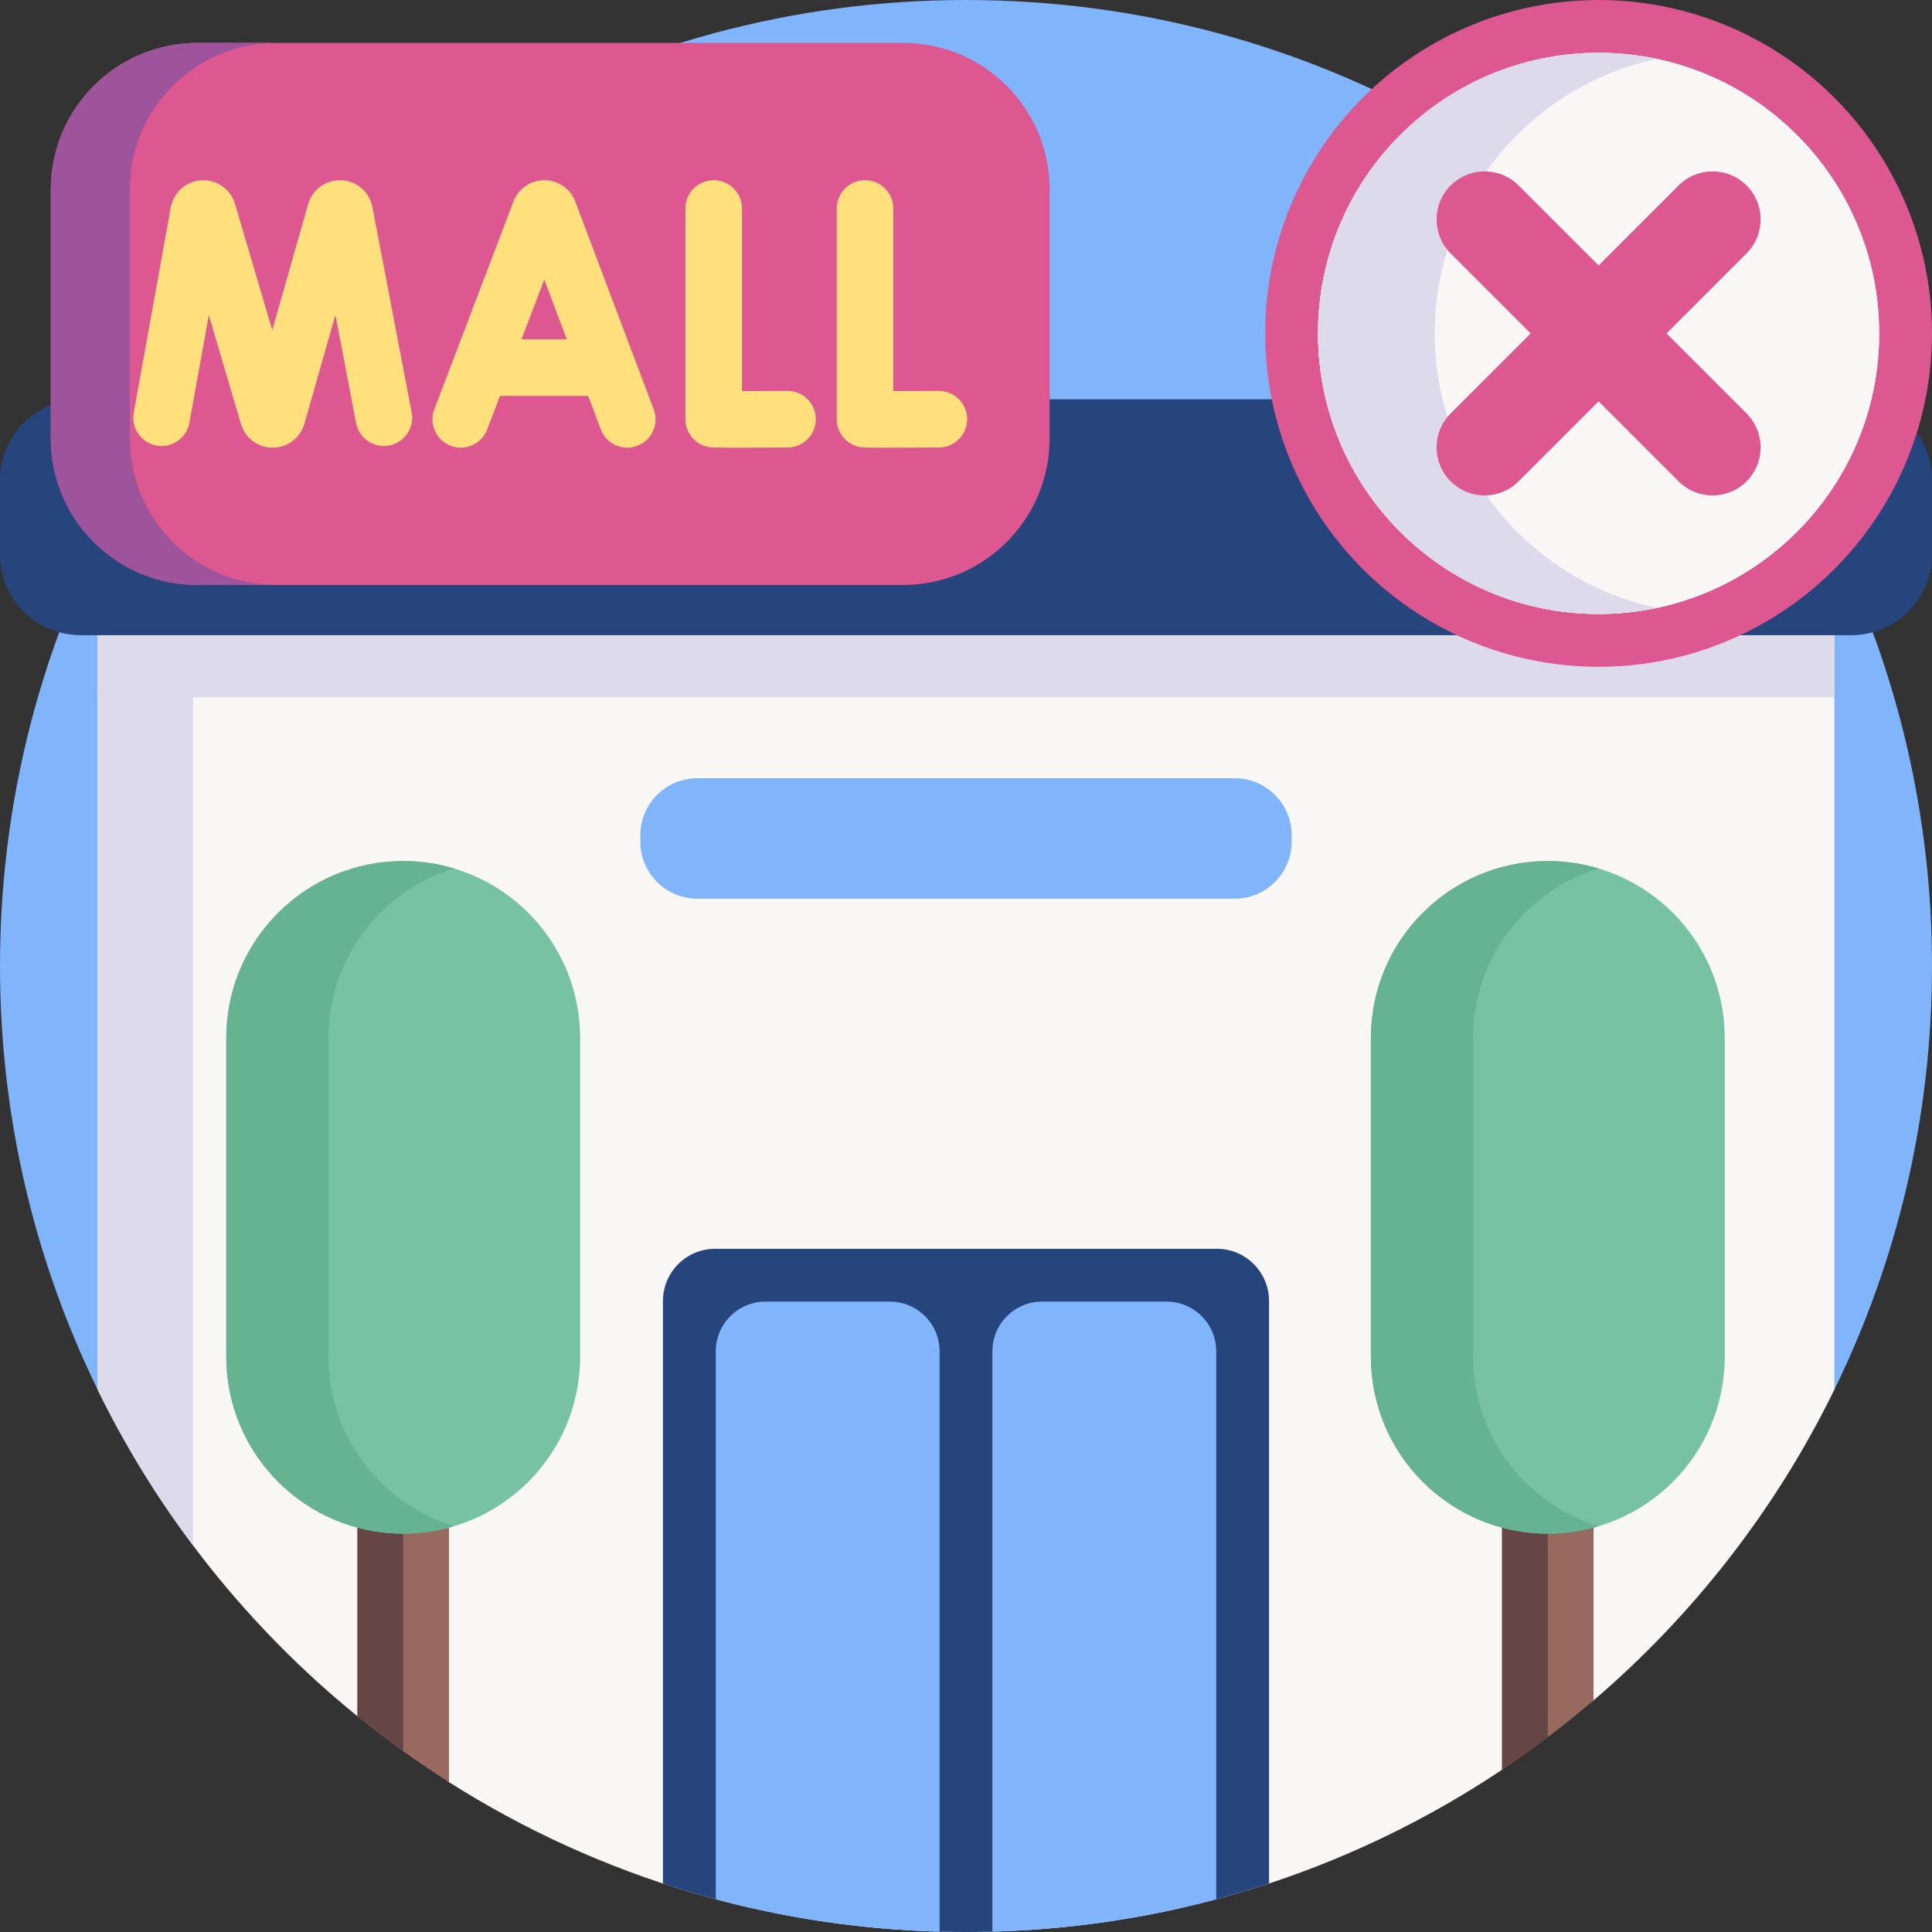 <svg id="Capa_1" enable-background="new 0 0 512 512" height="512" viewBox="0 0 512 512" width="512" xmlns="http://www.w3.org/2000/svg"><rect x="0" y="0" width="512" height="512" fill="#333333" stroke="none"/><g><path d="m25.88 368.27c-16.58-33.9-25.88-72-25.88-112.27s9.3-78.37 25.88-112.27c3.67-7.54 7.72-14.86 12.1-21.96 45.08-73.07 125.86-121.77 218.02-121.77s172.94 48.7 218.02 121.77c4.38 7.1 8.43 14.42 12.1 21.96 16.58 33.9 25.88 72 25.88 112.27s-9.3 78.37-25.88 112.27" fill="#80b4fb"/><path d="m486.12 121.77v246.5c-15.475 31.668-37.295 59.669-63.804 82.347-4.434 3.794-9-7.773-13.689-4.285-3.455 2.57-6.977 20.266-10.564 22.663-40.646 27.166-89.505 43.005-142.063 43.005-50.404 0-97.406-14.568-137.025-39.723-4.124-2.618-8.168-19.999-12.127-22.842-4.139-2.972-8.186 8.582-12.136 5.374-28.784-23.382-52.39-52.89-68.833-86.539v-246.5z" fill="#f9f6f6"/><path d="m25.882 121.771h460.237v62.97h-460.237z" fill="#dddaec"/><path d="m51.15 121.77v287.76c-9.67-12.87-18.14-26.67-25.27-41.26v-246.5z" fill="#dddaec"/><path d="m490.584 168.327h-469.168c-11.828 0-21.416-9.588-21.416-21.416v-19.685c0-11.828 9.588-21.416 21.416-21.416h469.167c11.828 0 21.416 9.588 21.416 21.416v19.685c.001 11.828-9.587 21.416-21.415 21.416z" fill="#26457d"/><path d="m52.305 11.368h187.015c21.453 0 38.844 17.391 38.844 38.844v65.97c0 21.453-17.391 38.844-38.844 38.844h-187.015c-21.453 0-38.844-17.391-38.844-38.844v-65.97c0-21.453 17.391-38.844 38.844-38.844z" fill="#dd5790"/><path d="m73.261 155.022h-20.95c-21.45 0-38.85-17.39-38.85-38.84v-65.97c0-21.45 17.4-38.84 38.85-38.84h20.95c-21.45 0-38.85 17.39-38.85 38.84v65.97c0 21.449 17.4 38.84 38.85 38.84z" fill="#9d549b"/><g fill="#ffe07d"><path d="m152.448 53.388c-.025-.068-.053-.137-.08-.204-1.357-3.301-4.539-5.433-8.107-5.433-.003 0-.006 0-.009 0-3.572.003-6.754 2.142-8.106 5.448-.022.056-.045.113-.066.169l-20.985 55.1c-1.475 3.871.469 8.204 4.34 9.678 3.865 1.475 8.203-.468 9.678-4.339l3.387-8.892h23.364l3.348 8.871c1.133 3.003 3.987 4.854 7.018 4.854.88 0 1.775-.156 2.647-.485 3.875-1.463 5.831-5.79 4.368-9.665zm-14.237 36.527 6.022-15.813 5.968 15.813z"/><path d="m98.675 54.765c-.794-3.897-4.121-6.775-8.093-7-3.971-.226-7.601 2.261-8.828 6.045-.028.085-.055.171-.079.258l-9.525 33.413-9.88-33.488c-.026-.089-.054-.177-.083-.265-1.267-3.772-4.921-6.211-8.894-5.954-3.97.266-7.268 3.181-8.034 7.172l-9.822 54.423c-.735 4.076 1.973 7.977 6.049 8.713 4.071.735 7.978-1.972 8.713-6.049l5.145-28.509 8.52 28.875c.026.089.055.178.084.267 1.202 3.577 4.535 5.972 8.306 5.972h.048c3.789-.021 7.12-2.456 8.288-6.061.027-.085.054-.17.078-.256l8.224-28.849 5.474 28.637c.777 4.069 4.707 6.738 8.774 5.959 4.068-.777 6.736-4.706 5.958-8.774z"/><path d="m208.704 103.591c-.015 0-.028 0-.043 0-3.669.021-8.259.039-12.027.045v-48.385c0-4.142-3.357-7.5-7.5-7.5s-7.5 3.358-7.5 7.5v55.84c0 3.652 2.631 6.774 6.231 7.392.534.091.924.159 7.185.159 2.998 0 7.344-.016 13.695-.051 4.142-.023 7.481-3.4 7.458-7.542-.023-4.128-3.376-7.458-7.499-7.458z"/><path d="m248.81 103.591c-.015 0-.028 0-.043 0-3.669.021-8.259.039-12.027.045v-48.385c0-4.142-3.357-7.5-7.5-7.5s-7.5 3.358-7.5 7.5v55.84c0 3.652 2.631 6.774 6.231 7.392.534.091.924.159 7.185.159 2.998 0 7.344-.016 13.695-.051 4.142-.023 7.481-3.4 7.458-7.542-.023-4.128-3.375-7.458-7.499-7.458z"/></g><path d="m336.31 344.78v154.36c-4.61 1.53-9.28 2.92-14 4.18-11.195 3.001-22.693-21.534-34.438-20.076-8.177 1.015-16.474 28.435-24.873 28.656-2.33.07-4.66.1-7 .1s-4.68-.03-7-.1c-6.679-.176-13.293-19.995-19.833-20.675-13.503-1.404-26.69 15.525-39.477 12.095-4.72-1.26-9.39-2.65-14-4.18v-154.36c0-7.64 6.2-13.84 13.84-13.84h132.94c7.641 0 13.841 6.2 13.841 13.84z" fill="#26457d"/><g fill="#80b4fb"><path d="m249 358.1v153.8c-20.47-.54-40.33-3.49-59.31-8.58v-145.22c0-7.27 5.89-13.16 13.16-13.16h32.99c7.27 0 13.16 5.89 13.16 13.16z"/><path d="m322.31 358.1v145.22c-18.99 5.09-38.85 8.04-59.31 8.58v-153.8c0-7.27 5.89-13.16 13.16-13.16h32.99c7.27 0 13.16 5.89 13.16 13.16z"/></g><g><circle cx="423.643" cy="88.357" fill="#dd5790" r="88.357"/><circle cx="423.643" cy="88.357" fill="#f9f6f6" r="74.357"/><circle cx="423.643" cy="88.357" fill="#f9f6f6" r="74.357"/><path d="m439.105 161.097c-4.99 1.06-10.16 1.62-15.46 1.62-41 0-74.36-33.36-74.36-74.36s33.36-74.36 74.36-74.36c5.3 0 10.47.56 15.46 1.62-33.6 7.13-58.89 37.04-58.89 72.74s25.29 65.61 58.89 72.74z" fill="#dddaec"/><g fill="#dd5790"><path d="m384.436 127.564c-4.972-4.972-4.972-13.034 0-18.006l60.407-60.407c4.972-4.972 13.034-4.972 18.006 0 4.972 4.972 4.972 13.034 0 18.006l-60.407 60.407c-4.972 4.972-13.034 4.972-18.006 0z"/><path d="m384.436 49.151c4.972-4.972 13.034-4.972 18.006 0l60.407 60.407c4.972 4.972 4.972 13.034 0 18.006-4.972 4.972-13.034 4.972-18.006 0l-60.407-60.407c-4.972-4.972-4.972-13.034 0-18.006z"/></g></g><g><path d="m422.31 378.17v72.44c-3.94 3.38-7.99 6.63-12.13 9.75-3.95 3-7.99 5.88-12.12 8.63v-90.82z" fill="#98695e"/><path d="m410.18 378.17v82.19c-3.95 3-7.99 5.88-12.12 8.63v-90.82z" fill="#664545"/><path d="m410.183 406.427c-25.896 0-46.888-20.993-46.888-46.888v-84.466c0-25.896 20.993-46.888 46.888-46.888 25.896 0 46.888 20.993 46.888 46.888v84.466c0 25.895-20.992 46.888-46.888 46.888z" fill="#78c2a4"/><path d="m423.725 404.438c-4.29 1.3-8.83 1.99-13.54 1.99-25.9 0-46.89-21-46.89-46.89v-84.47c0-25.89 20.99-46.89 46.89-46.89 4.71 0 9.25.69 13.54 1.99-19.28 5.81-33.33 23.72-33.33 44.9v84.47c0 21.18 14.05 39.09 33.33 44.9z" fill="#66b394"/></g><g><path d="m118.98 378.17v94.1c-4.13-2.61-8.17-5.35-12.13-8.19-4.14-2.97-8.18-6.06-12.13-9.28v-76.63z" fill="#98695e"/><path d="m106.85 378.17v85.91c-4.14-2.97-8.18-6.06-12.13-9.28v-76.63z" fill="#664545"/><path d="m106.852 406.427c-25.896 0-46.888-20.993-46.888-46.888v-84.466c0-25.896 20.993-46.888 46.888-46.888 25.896 0 46.888 20.993 46.888 46.888v84.466c0 25.895-20.992 46.888-46.888 46.888z" fill="#78c2a4"/><path d="m120.394 404.438c-4.29 1.3-8.83 1.99-13.54 1.99-25.9 0-46.89-21-46.89-46.89v-84.47c0-25.89 20.99-46.89 46.89-46.89 4.71 0 9.25.69 13.54 1.99-19.28 5.81-33.33 23.72-33.33 44.9v84.47c0 21.18 14.05 39.09 33.33 44.9z" fill="#66b394"/></g><path d="m327.188 238.161h-142.376c-8.343 0-15.107-6.763-15.107-15.107v-1.711c0-8.343 6.763-15.107 15.107-15.107h142.376c8.343 0 15.107 6.763 15.107 15.107v1.711c-.001 8.343-6.764 15.107-15.107 15.107z" fill="#80b4fb"/></g></svg>